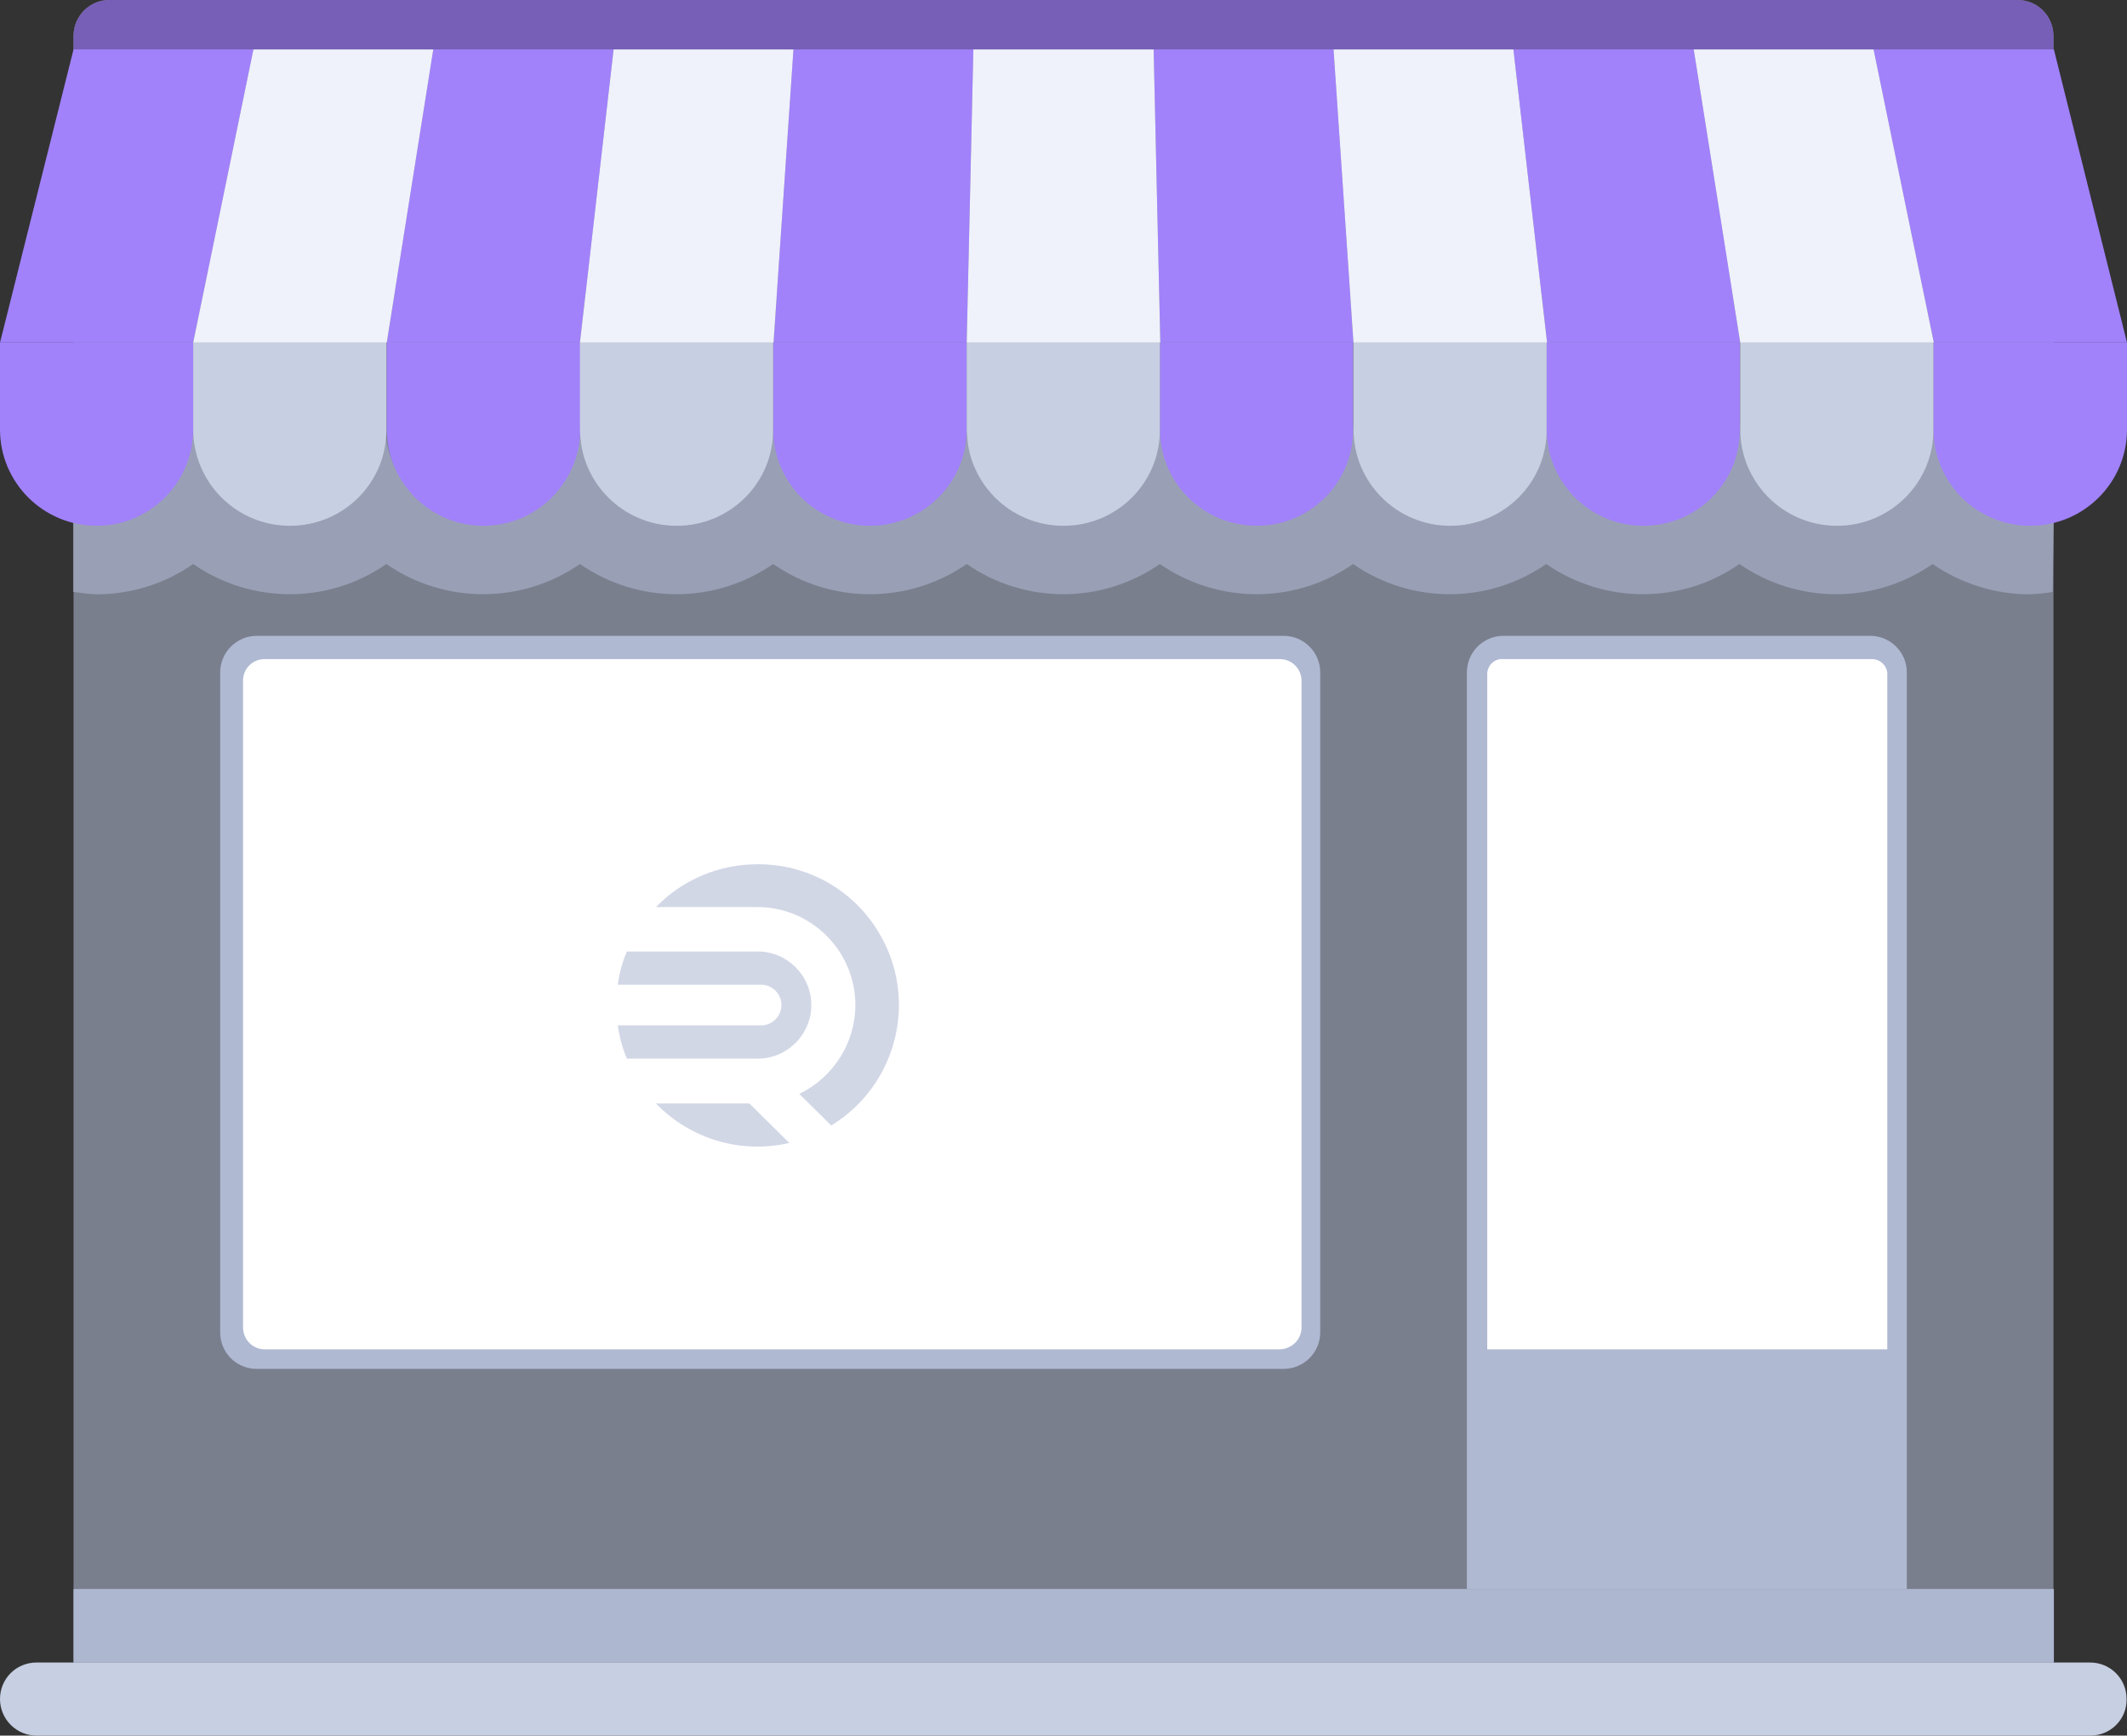 <?xml version="1.0" encoding="utf-8"?>
<!-- Generator: Adobe Illustrator 22.0.1, SVG Export Plug-In . SVG Version: 6.00 Build 0)  -->
<svg version="1.1" id="Layer_1" xmlns="http://www.w3.org/2000/svg" xmlns:xlink="http://www.w3.org/1999/xlink" x="0px" y="0px"
	 viewBox="0 0 512 417.9" style="enable-background:new 0 0 512 417.9;" xml:space="preserve">
<rect x="0" y="0" width="512" height="417.9" fill="#333333" stroke="none"/>
<style type="text/css">
	.st0{opacity:0.57;fill:#AFB9D2;enable-background:new    ;}
	.st1{fill:#775FB7;}
	.st2{fill:#A182FA;}
	.st3{fill:#C7CFE2;}
	.st4{fill:#EFF2FA;}
	.st5{opacity:0.97;}
	.st6{fill:#AFB9D2;}
	.st7{fill:#FFFFFF;}
</style>
<title>shop</title>
<g id="Layer_2_1_">
	<g id="Layer_1-2">
		<path class="st0" d="M494.3,409.1H17.7V8.5c0.1-4.8,4-8.6,8.8-8.5h459c4.8-0.1,8.7,3.7,8.8,8.5V409.1z"/>
		<path class="st1" d="M494.3,70.7V8.5c-0.1-4.8-4-8.6-8.8-8.5h-459c-4.8-0.1-8.7,3.7-8.8,8.5v62.1L494.3,70.7L494.3,70.7z"/>
		<path class="st0" d="M494.4,124.7c-12.3,3.3-24.9-4.1-28.1-16.3c-0.5-2-0.8-4.1-0.8-6.2c0,12.9-10.4,23.3-23.3,23.3
			s-23.3-10.4-23.3-23.3c-0.3,12.9-10.9,23.1-23.8,22.8c-12.5-0.3-22.5-10.3-22.8-22.8c0,12.9-10.4,23.3-23.3,23.3
			s-23.3-10.4-23.3-23.3c-0.3,12.9-10.9,23.1-23.8,22.8c-12.5-0.3-22.5-10.3-22.8-22.8c0,12.9-10.4,23.3-23.3,23.3
			c-12.9,0-23.3-10.4-23.3-23.3c-0.3,12.9-10.9,23.1-23.8,22.8c-12.5-0.3-22.5-10.3-22.8-22.8c-0.3,12.9-10.9,23.1-23.8,22.8
			c-12.5-0.3-22.5-10.3-22.8-22.8c0,12.9-10.4,23.3-23.3,23.3s-23.3-10.4-23.3-23.3c0.1,12.8-10.5,23-23.4,22.8
			c-12.5-0.3-22.5-10.3-22.8-22.8c0,12.9-10.4,23.3-23.3,23.3l0,0c-1.9,0-3.8-0.3-5.6-0.8v17.8c1.9,0.3,3.7,0.5,5.6,0.6
			c8.3,0,16.4-2.5,23.3-7.3c14,9.7,32.6,9.7,46.5,0c14,9.7,32.6,9.7,46.6,0c14,9.7,32.5,9.7,46.5,0c14,9.7,32.6,9.7,46.6,0
			c14,9.7,32.5,9.7,46.5,0c14,9.7,32.6,9.7,46.5,0c14,9.7,32.5,9.7,46.5,0c14,9.7,32.6,9.7,46.5,0c14,9.7,32.6,9.7,46.5,0
			c6.8,4.7,15,7.3,23.3,7.3c1.9-0.1,3.8-0.2,5.6-0.6L494.4,124.7L494.4,124.7z"/>
		<path class="st2" d="M209.4,126.6L209.4,126.6c-12.9,0-23.3-10.4-23.3-23.3l0,0V82.5h46.6v20.9
			C232.7,116.2,222.3,126.6,209.4,126.6C209.5,126.6,209.5,126.6,209.4,126.6z"/>
		<path class="st2" d="M302.5,126.6L302.5,126.6c-12.9,0-23.3-10.4-23.3-23.3l0,0V82.5h46.5v20.9
			C325.8,116.2,315.4,126.6,302.5,126.6z"/>
		<path class="st2" d="M116.4,126.6L116.4,126.6c-12.9,0-23.3-10.4-23.3-23.3l0,0V82.5h46.6v20.9
			C139.6,116.2,129.2,126.6,116.4,126.6L116.4,126.6z"/>
		<path class="st2" d="M23.3,126.6L23.3,126.6C10.4,126.6,0,116.2,0,103.4V82.5h46.5v20.9C46.5,116.2,36.1,126.6,23.3,126.6
			L23.3,126.6z"/>
		<path class="st2" d="M395.6,126.6L395.6,126.6c-12.9,0-23.3-10.4-23.3-23.3l0,0V82.5h46.5v20.9
			C418.9,116.2,408.5,126.6,395.6,126.6z"/>
		<path class="st3" d="M162.9,126.6L162.9,126.6c-12.9,0-23.3-10.4-23.3-23.3l0,0V82.5h46.5v20.9
			C186.2,116.2,175.8,126.6,162.9,126.6z"/>
		<path class="st3" d="M349.1,126.6L349.1,126.6c-12.9,0-23.3-10.4-23.3-23.3V82.5h46.5v20.9C372.4,116.2,361.9,126.6,349.1,126.6
			L349.1,126.6z"/>
		<path class="st2" d="M488.7,126.6L488.7,126.6c-12.9,0-23.3-10.4-23.3-23.3l0,0V82.5H512v20.9C512,116.2,501.6,126.6,488.7,126.6z
			"/>
		<path class="st3" d="M442.2,126.6L442.2,126.6c-12.9,0-23.3-10.4-23.3-23.3V82.5h46.5v20.9C465.5,116.2,455,126.6,442.2,126.6
			L442.2,126.6z"/>
		<path class="st3" d="M69.8,126.6L69.8,126.6c-12.9,0-23.3-10.4-23.3-23.3V82.5H93v20.9C93.1,116.2,82.7,126.6,69.8,126.6z"/>
		<path class="st3" d="M256,126.6L256,126.6c-12.9,0-23.3-10.4-23.3-23.3l0,0V82.5h46.5v20.9C279.3,116.2,268.9,126.6,256,126.6z"/>
		<polygon class="st2" points="232.7,82.5 186.2,82.5 191,11.9 234.3,11.9 		"/>
		<polygon class="st2" points="325.8,82.5 279.3,82.5 277.7,11.9 321,11.9 		"/>
		<polygon class="st2" points="139.6,82.5 93.1,82.5 104.3,11.9 147.7,11.9 		"/>
		<polygon class="st2" points="46.5,82.5 0,82.5 17.7,11.9 61,11.9 		"/>
		<polygon class="st2" points="418.9,82.5 372.4,82.5 364.3,11.9 407.7,11.9 		"/>
		<polygon class="st4" points="186.2,82.5 139.6,82.5 147.7,11.9 191,11.9 		"/>
		<polygon class="st4" points="372.4,82.5 325.8,82.5 321,11.9 364.3,11.9 		"/>
		<polygon class="st2" points="512,82.5 465.5,82.5 451,11.9 494.4,11.9 		"/>
		<polygon class="st4" points="465.5,82.5 418.9,82.5 407.7,11.9 451,11.9 		"/>
		<polygon class="st4" points="93.1,82.5 46.5,82.5 61,11.9 104.3,11.9 		"/>
		<polygon class="st4" points="279.3,82.5 232.7,82.5 234.3,11.9 277.7,11.9 		"/>
		<path class="st3" d="M503.2,417.9H8.8c-4.9,0-8.8-4-8.8-8.8l0,0l0,0c0-4.9,3.9-8.8,8.8-8.8l0,0h494.3c4.9,0,8.8,3.9,8.8,8.8l0,0
			l0,0C512,414,508,417.9,503.2,417.9L503.2,417.9z"/>
		<g class="st5">
			<rect x="17.7" y="382.6" class="st6" width="476.7" height="17.7"/>
		</g>
		<path class="st6" d="M300.1,170.8V312H70.6V170.8H300.1 M309,153.1H61.8c-4.9,0-8.8,4-8.8,8.8v158.9c0,4.9,3.9,8.8,8.8,8.8H309
			c4.9,0,8.8-4,8.8-8.8V161.9C317.8,157.1,313.9,153.1,309,153.1z"/>
		<path class="st6" d="M450.2,153.1h-88.3c-4.9,0-8.8,4-8.8,8.8v220.7H459V161.9C459,157.1,455.1,153.1,450.2,153.1z"/>
		<path class="st7" d="M63.7,158.7h244.4c2.9,0,5.2,2.4,5.2,5.2l0,0v155.7c0,2.9-2.3,5.2-5.2,5.3l0,0H63.7c-2.9,0-5.2-2.4-5.2-5.3
			l0,0V163.9C58.5,161,60.8,158.7,63.7,158.7L63.7,158.7z"/>
		<path class="st7" d="M361.9,158.7h88.5c2-0.1,3.7,1.4,3.9,3.3v162.9H358V162C358.2,160,359.9,158.5,361.9,158.7z"/>
	</g>
</g>
<path class="st0" d="M157.9,265.7c8.3,8.6,20.5,12.2,32.1,9.5l-9.6-9.5H157.9z"/>
<path class="st0" d="M182.3,208.1c-9.2,0-18,3.7-24.4,10.3h24.4c13,0,23.6,10.6,23.6,23.6c0,0,0,0,0,0l0,0c0,9.1-5.3,17.4-13.5,21.4
	l7.7,7.6c16-9.8,21.1-30.7,11.3-46.7C205.2,214.1,194.2,208,182.3,208.1L182.3,208.1z"/>
<path class="st0" d="M195.3,242c0-7.1-5.8-12.9-12.9-12.9h-31.5c-1.1,2.5-1.8,5.2-2.2,8h34.5c2.7,0,4.9,2.2,4.9,4.9l0,0
	c0,2.7-2.2,4.9-4.9,4.9h-34.5c0.4,2.7,1.1,5.4,2.2,8h31.5C189.5,254.9,195.3,249.1,195.3,242z"/>
</svg>
